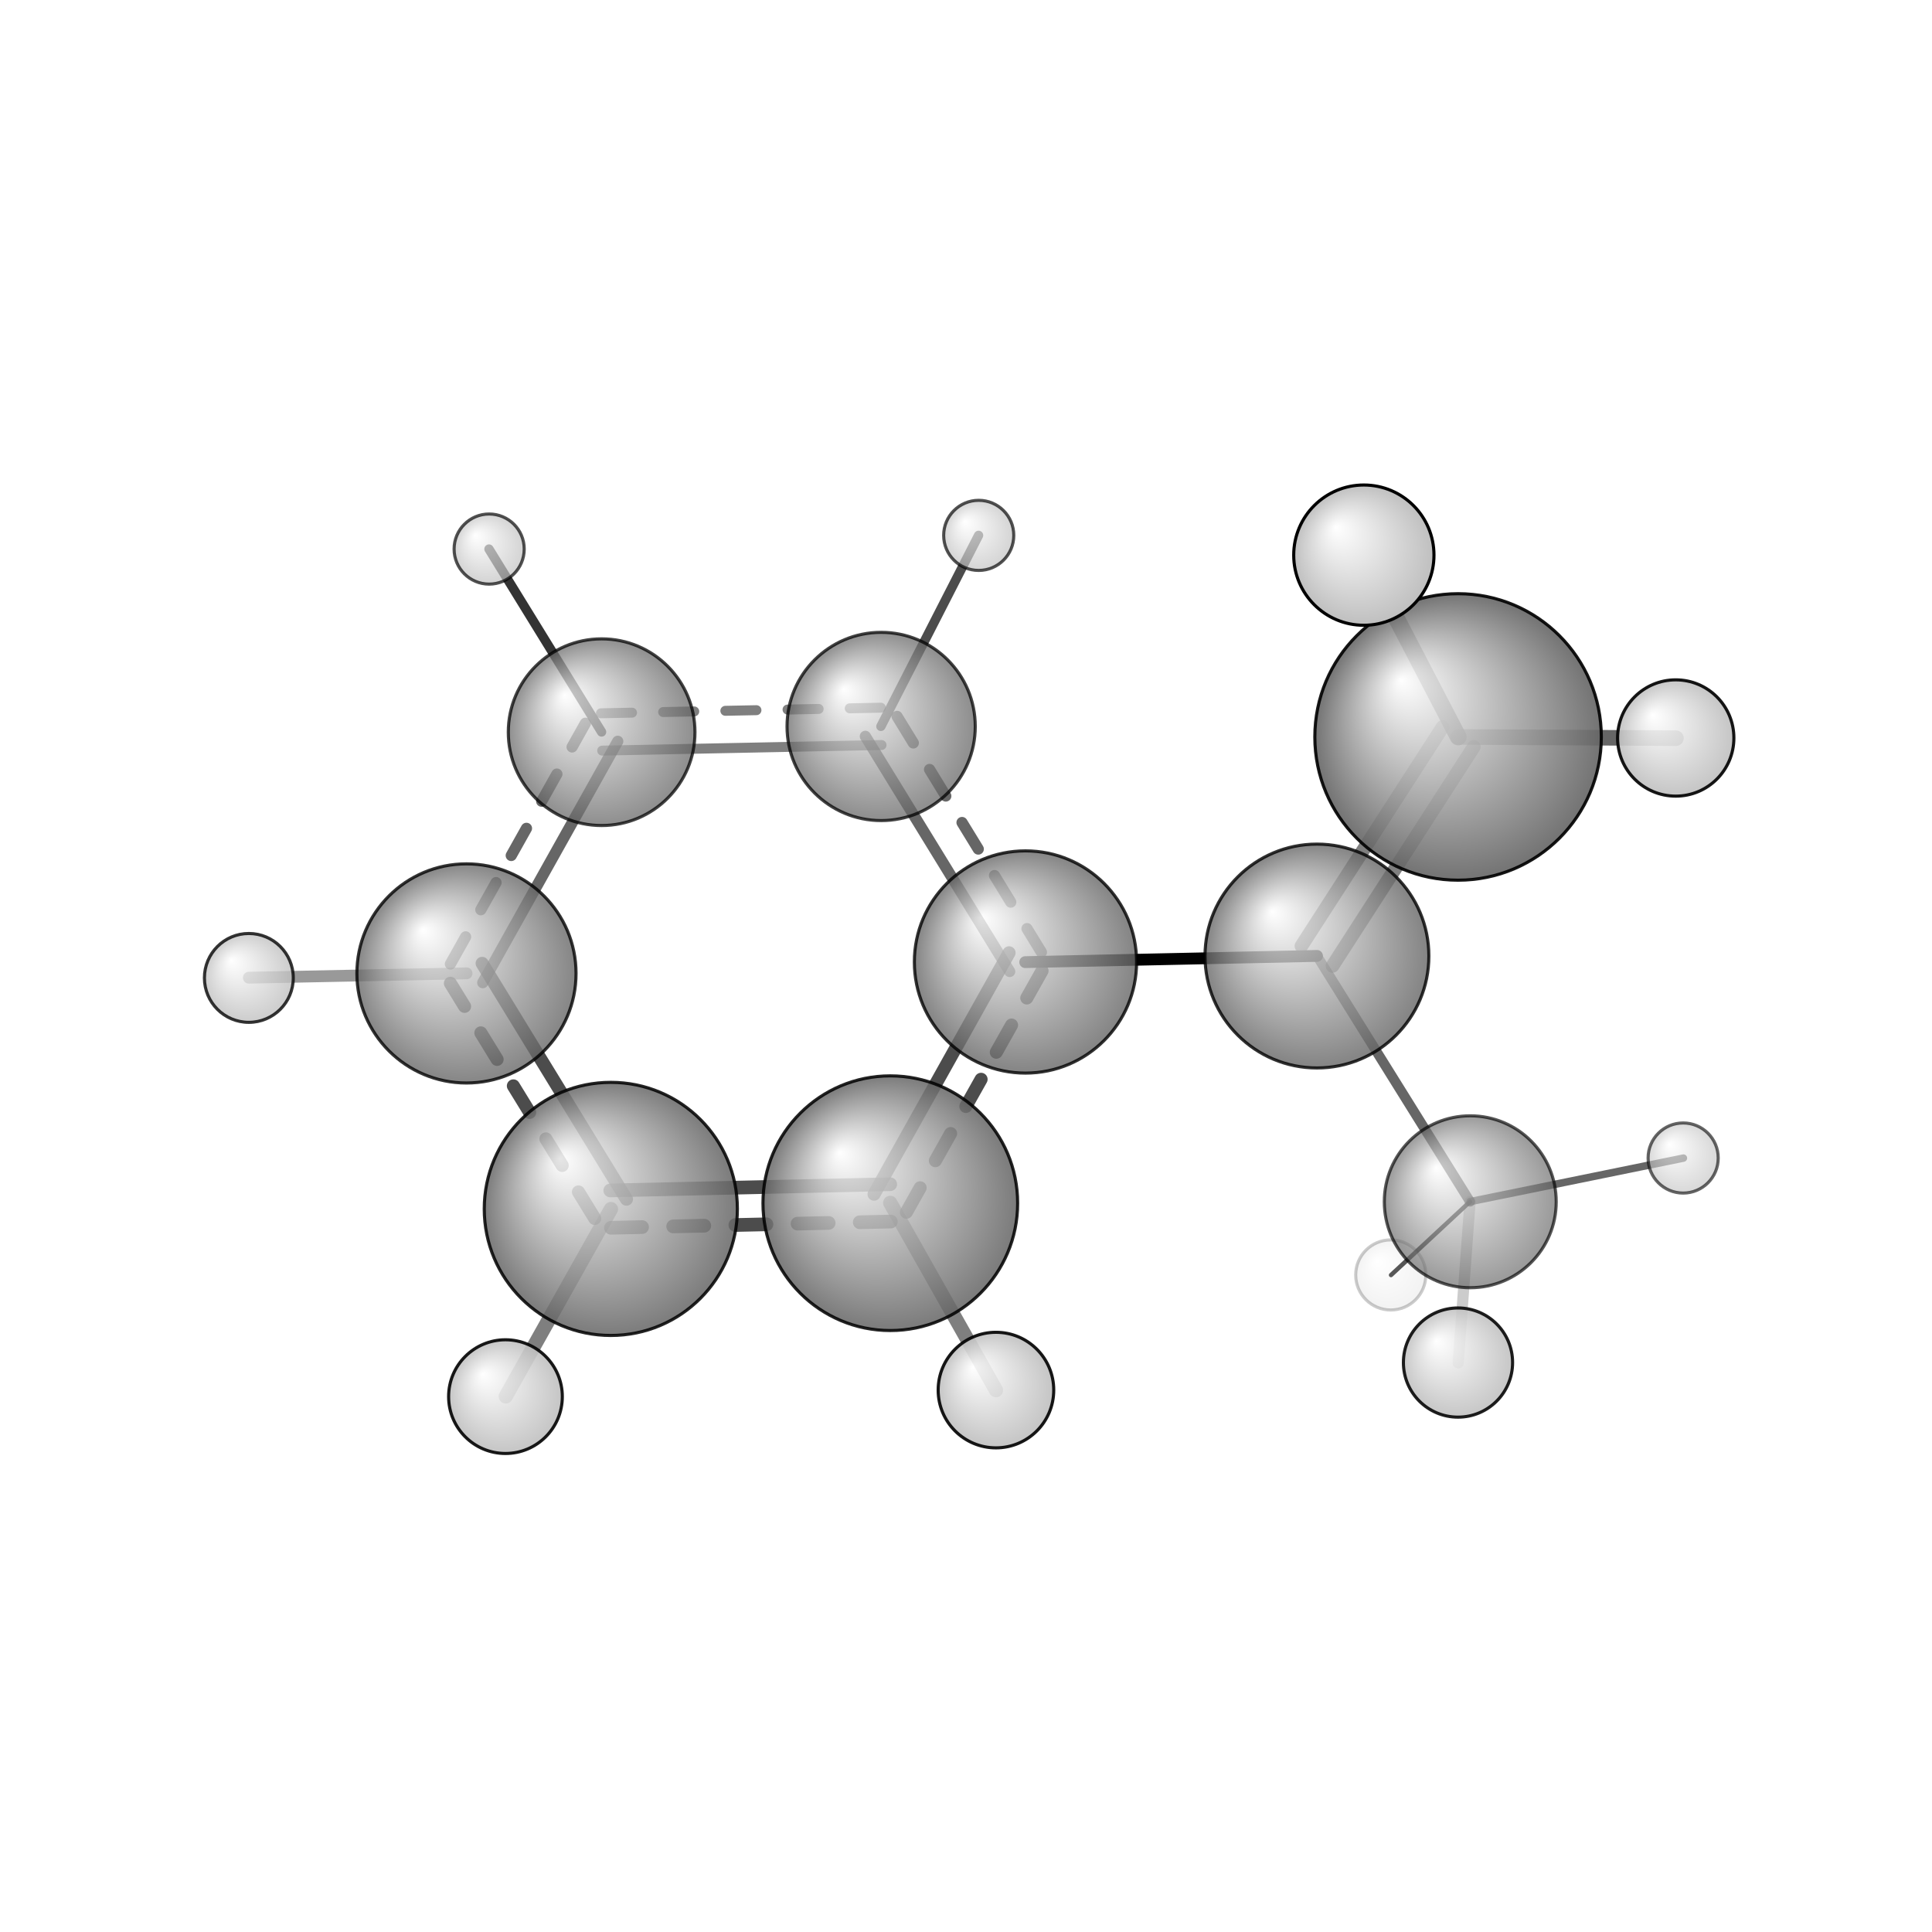 <?xml version="1.0"?>
<svg version="1.1" id="topsvg"
xmlns="http://www.w3.org/2000/svg" xmlns:xlink="http://www.w3.org/1999/xlink"
xmlns:cml="http://www.xml-cml.org/schema" x="0" y="0" width="1024px" height="1024px" viewBox="0 0 100 100">
<title>7407 - Open Babel Depiction</title>
<rect x="0" y="0" width="100" height="100" fill="white"/>
<defs>
<radialGradient id='radialffffff666666' cx='50%' cy='50%' r='50%' fx='30%' fy='30%'>
  <stop offset=' 0%' stop-color="rgb(255,255,255)"  stop-opacity='1.0'/>
  <stop offset='100%' stop-color="rgb(102,102,102)"  stop-opacity ='1.0'/>
</radialGradient>
<radialGradient id='radialffffffbfbfbf' cx='50%' cy='50%' r='50%' fx='30%' fy='30%'>
  <stop offset=' 0%' stop-color="rgb(255,255,255)"  stop-opacity='1.0'/>
  <stop offset='100%' stop-color="rgb(191,191,191)"  stop-opacity ='1.0'/>
</radialGradient>
</defs>
<g transform="translate(0,0)">
<svg width="100" height="100" x="0" y="0" viewBox="0 0 310.559 218.442"
font-family="sans-serif" stroke="rgb(0,0,0)" stroke-width="2"  stroke-linecap="round">
<line x1="164.8" y1="108.6" x2="211.7" y2="107.6" opacity="1.0" stroke="rgb(0,0,0)"  stroke-width="1.9"/>
<line x1="211.7" y1="107.6" x2="236.3" y2="147.1" opacity="0.6" stroke="rgb(0,0,0)"  stroke-width="1.6"/>
<line x1="209.2" y1="106.0" x2="231.9" y2="70.8" opacity="0.5" stroke="rgb(0,0,0)"  stroke-width="2.2"/>
<line x1="214.2" y1="109.2" x2="236.9" y2="74.0" opacity="0.5" stroke="rgb(0,0,0)"  stroke-width="2.2"/>
<line x1="141.6" y1="70.7" x2="157.3" y2="40.0" opacity="0.7" stroke="rgb(0,0,0)"  stroke-width="1.5"/>
<line x1="143.1" y1="147.3" x2="160.1" y2="177.4" opacity="0.5" stroke="rgb(0,0,0)"  stroke-width="2.3"/>
<line x1="96.7" y1="71.6" x2="78.6" y2="42.2" opacity="0.8" stroke="rgb(0,0,0)"  stroke-width="1.5"/>
<line x1="98.2" y1="148.3" x2="81.3" y2="178.4" opacity="0.5" stroke="rgb(0,0,0)"  stroke-width="2.3"/>
<line x1="236.3" y1="147.1" x2="223.6" y2="158.9" opacity="0.8" stroke="rgb(0,0,0)"  stroke-width="0.7"/>
<line x1="236.3" y1="147.1" x2="234.4" y2="173.0" opacity="0.2" stroke="rgb(0,0,0)"  stroke-width="1.8"/>
<line x1="236.3" y1="147.1" x2="270.6" y2="140.1" opacity="0.6" stroke="rgb(0,0,0)"  stroke-width="1.2"/>
<line x1="75.0" y1="110.4" x2="40.0" y2="111.1" opacity="0.4" stroke="rgb(0,0,0)"  stroke-width="1.9"/>
<line x1="234.4" y1="72.4" x2="269.4" y2="72.6" opacity="0.6" stroke="rgb(0,0,0)"  stroke-width="2.5"/>
<line x1="234.4" y1="72.4" x2="219.2" y2="43.2" opacity="0.8" stroke="rgb(0,0,0)"  stroke-width="2.7"/>
<line x1="162.2" y1="107.1" x2="140.5" y2="145.9" opacity="0.7" stroke="rgb(0,0,0)"  stroke-width="2.1"/>
<line x1="167.5" y1="110.0" x2="145.7" y2="148.8" opacity="0.7" stroke="rgb(0,0,0)"  stroke-width="2.1" stroke-dasharray="5.0,5.0"/>
<line x1="143.1" y1="144.3" x2="98.1" y2="145.3" opacity="0.7" stroke="rgb(0,0,0)"  stroke-width="2.2"/>
<line x1="143.2" y1="150.3" x2="98.2" y2="151.3" opacity="0.7" stroke="rgb(0,0,0)"  stroke-width="2.2" stroke-dasharray="5.0,5.0"/>
<line x1="100.7" y1="146.7" x2="77.5" y2="108.8" opacity="0.7" stroke="rgb(0,0,0)"  stroke-width="2.1"/>
<line x1="95.6" y1="149.8" x2="72.4" y2="112.0" opacity="0.7" stroke="rgb(0,0,0)"  stroke-width="2.1" stroke-dasharray="5.0,5.0"/>
<line x1="77.6" y1="111.9" x2="99.3" y2="73.1" opacity="0.6" stroke="rgb(0,0,0)"  stroke-width="1.8"/>
<line x1="72.4" y1="108.9" x2="94.1" y2="70.2" opacity="0.6" stroke="rgb(0,0,0)"  stroke-width="1.8" stroke-dasharray="5.0,5.0"/>
<line x1="96.8" y1="74.6" x2="141.7" y2="73.7" opacity="0.5" stroke="rgb(0,0,0)"  stroke-width="1.6"/>
<line x1="96.6" y1="68.6" x2="141.6" y2="67.7" opacity="0.5" stroke="rgb(0,0,0)"  stroke-width="1.6" stroke-dasharray="5.0,5.0"/>
<line x1="139.1" y1="72.3" x2="162.3" y2="110.1" opacity="0.6" stroke="rgb(0,0,0)"  stroke-width="1.8"/>
<line x1="144.2" y1="69.1" x2="167.4" y2="107.0" opacity="0.6" stroke="rgb(0,0,0)"  stroke-width="1.8" stroke-dasharray="5.0,5.0"/>
<circle cx="223.557" cy="158.88" r="5.636" opacity="0.2" style="stroke:black;stroke-width:0.5;fill:url(#radialffffffbfbfbf)"/>
<circle cx="270.559" cy="140.087" r="5.636" opacity="0.604" style="stroke:black;stroke-width:0.5;fill:url(#radialffffffbfbfbf)"/>
<circle cx="236.337" cy="147.12" r="13.818" opacity="0.662" style="stroke:black;stroke-width:0.5;fill:url(#radialffffff666666)"/>
<circle cx="157.324" cy="40" r="5.636" opacity="0.68" style="stroke:black;stroke-width:0.5;fill:url(#radialffffffbfbfbf)"/>
<circle cx="78.629" cy="42.2" r="5.636" opacity="0.681" style="stroke:black;stroke-width:0.5;fill:url(#radialffffffbfbfbf)"/>
<circle cx="96.709" cy="71.638" r="15.005" opacity="0.737" style="stroke:black;stroke-width:0.5;fill:url(#radialffffff666666)"/>
<circle cx="141.64" cy="70.716" r="15.13" opacity="0.74" style="stroke:black;stroke-width:0.5;fill:url(#radialffffff666666)"/>
<circle cx="40" cy="111.136" r="7.142" opacity="0.796" style="stroke:black;stroke-width:0.5;fill:url(#radialffffffbfbfbf)"/>
<circle cx="74.982" cy="110.415" r="17.614" opacity="0.798" style="stroke:black;stroke-width:0.5;fill:url(#radialffffff666666)"/>
<circle cx="164.84" cy="108.575" r="17.862" opacity="0.804" style="stroke:black;stroke-width:0.5;fill:url(#radialffffff666666)"/>
<circle cx="211.691" cy="107.618" r="17.992" opacity="0.807" style="stroke:black;stroke-width:0.5;fill:url(#radialffffff666666)"/>
<circle cx="98.185" cy="148.267" r="20.346" opacity="0.858" style="stroke:black;stroke-width:0.5;fill:url(#radialffffff666666)"/>
<circle cx="143.112" cy="147.349" r="20.47" opacity="0.861" style="stroke:black;stroke-width:0.5;fill:url(#radialffffff666666)"/>
<circle cx="234.366" cy="172.965" r="8.776" opacity="0.882" style="stroke:black;stroke-width:0.5;fill:url(#radialffffffbfbfbf)"/>
<circle cx="81.251" cy="178.442" r="9.139" opacity="0.9" style="stroke:black;stroke-width:0.5;fill:url(#radialffffffbfbfbf)"/>
<circle cx="160.094" cy="177.389" r="9.289" opacity="0.908" style="stroke:black;stroke-width:0.5;fill:url(#radialffffffbfbfbf)"/>
<circle cx="269.367" cy="72.569" r="9.346" opacity="0.911" style="stroke:black;stroke-width:0.5;fill:url(#radialffffffbfbfbf)"/>
<circle cx="234.378" cy="72.401" r="23.027" opacity="0.913" style="stroke:black;stroke-width:0.5;fill:url(#radialffffff666666)"/>
<circle cx="219.23" cy="43.177" r="11.273" opacity="1" style="stroke:black;stroke-width:0.5;fill:url(#radialffffffbfbfbf)"/>
</svg>
</g>
</svg>
